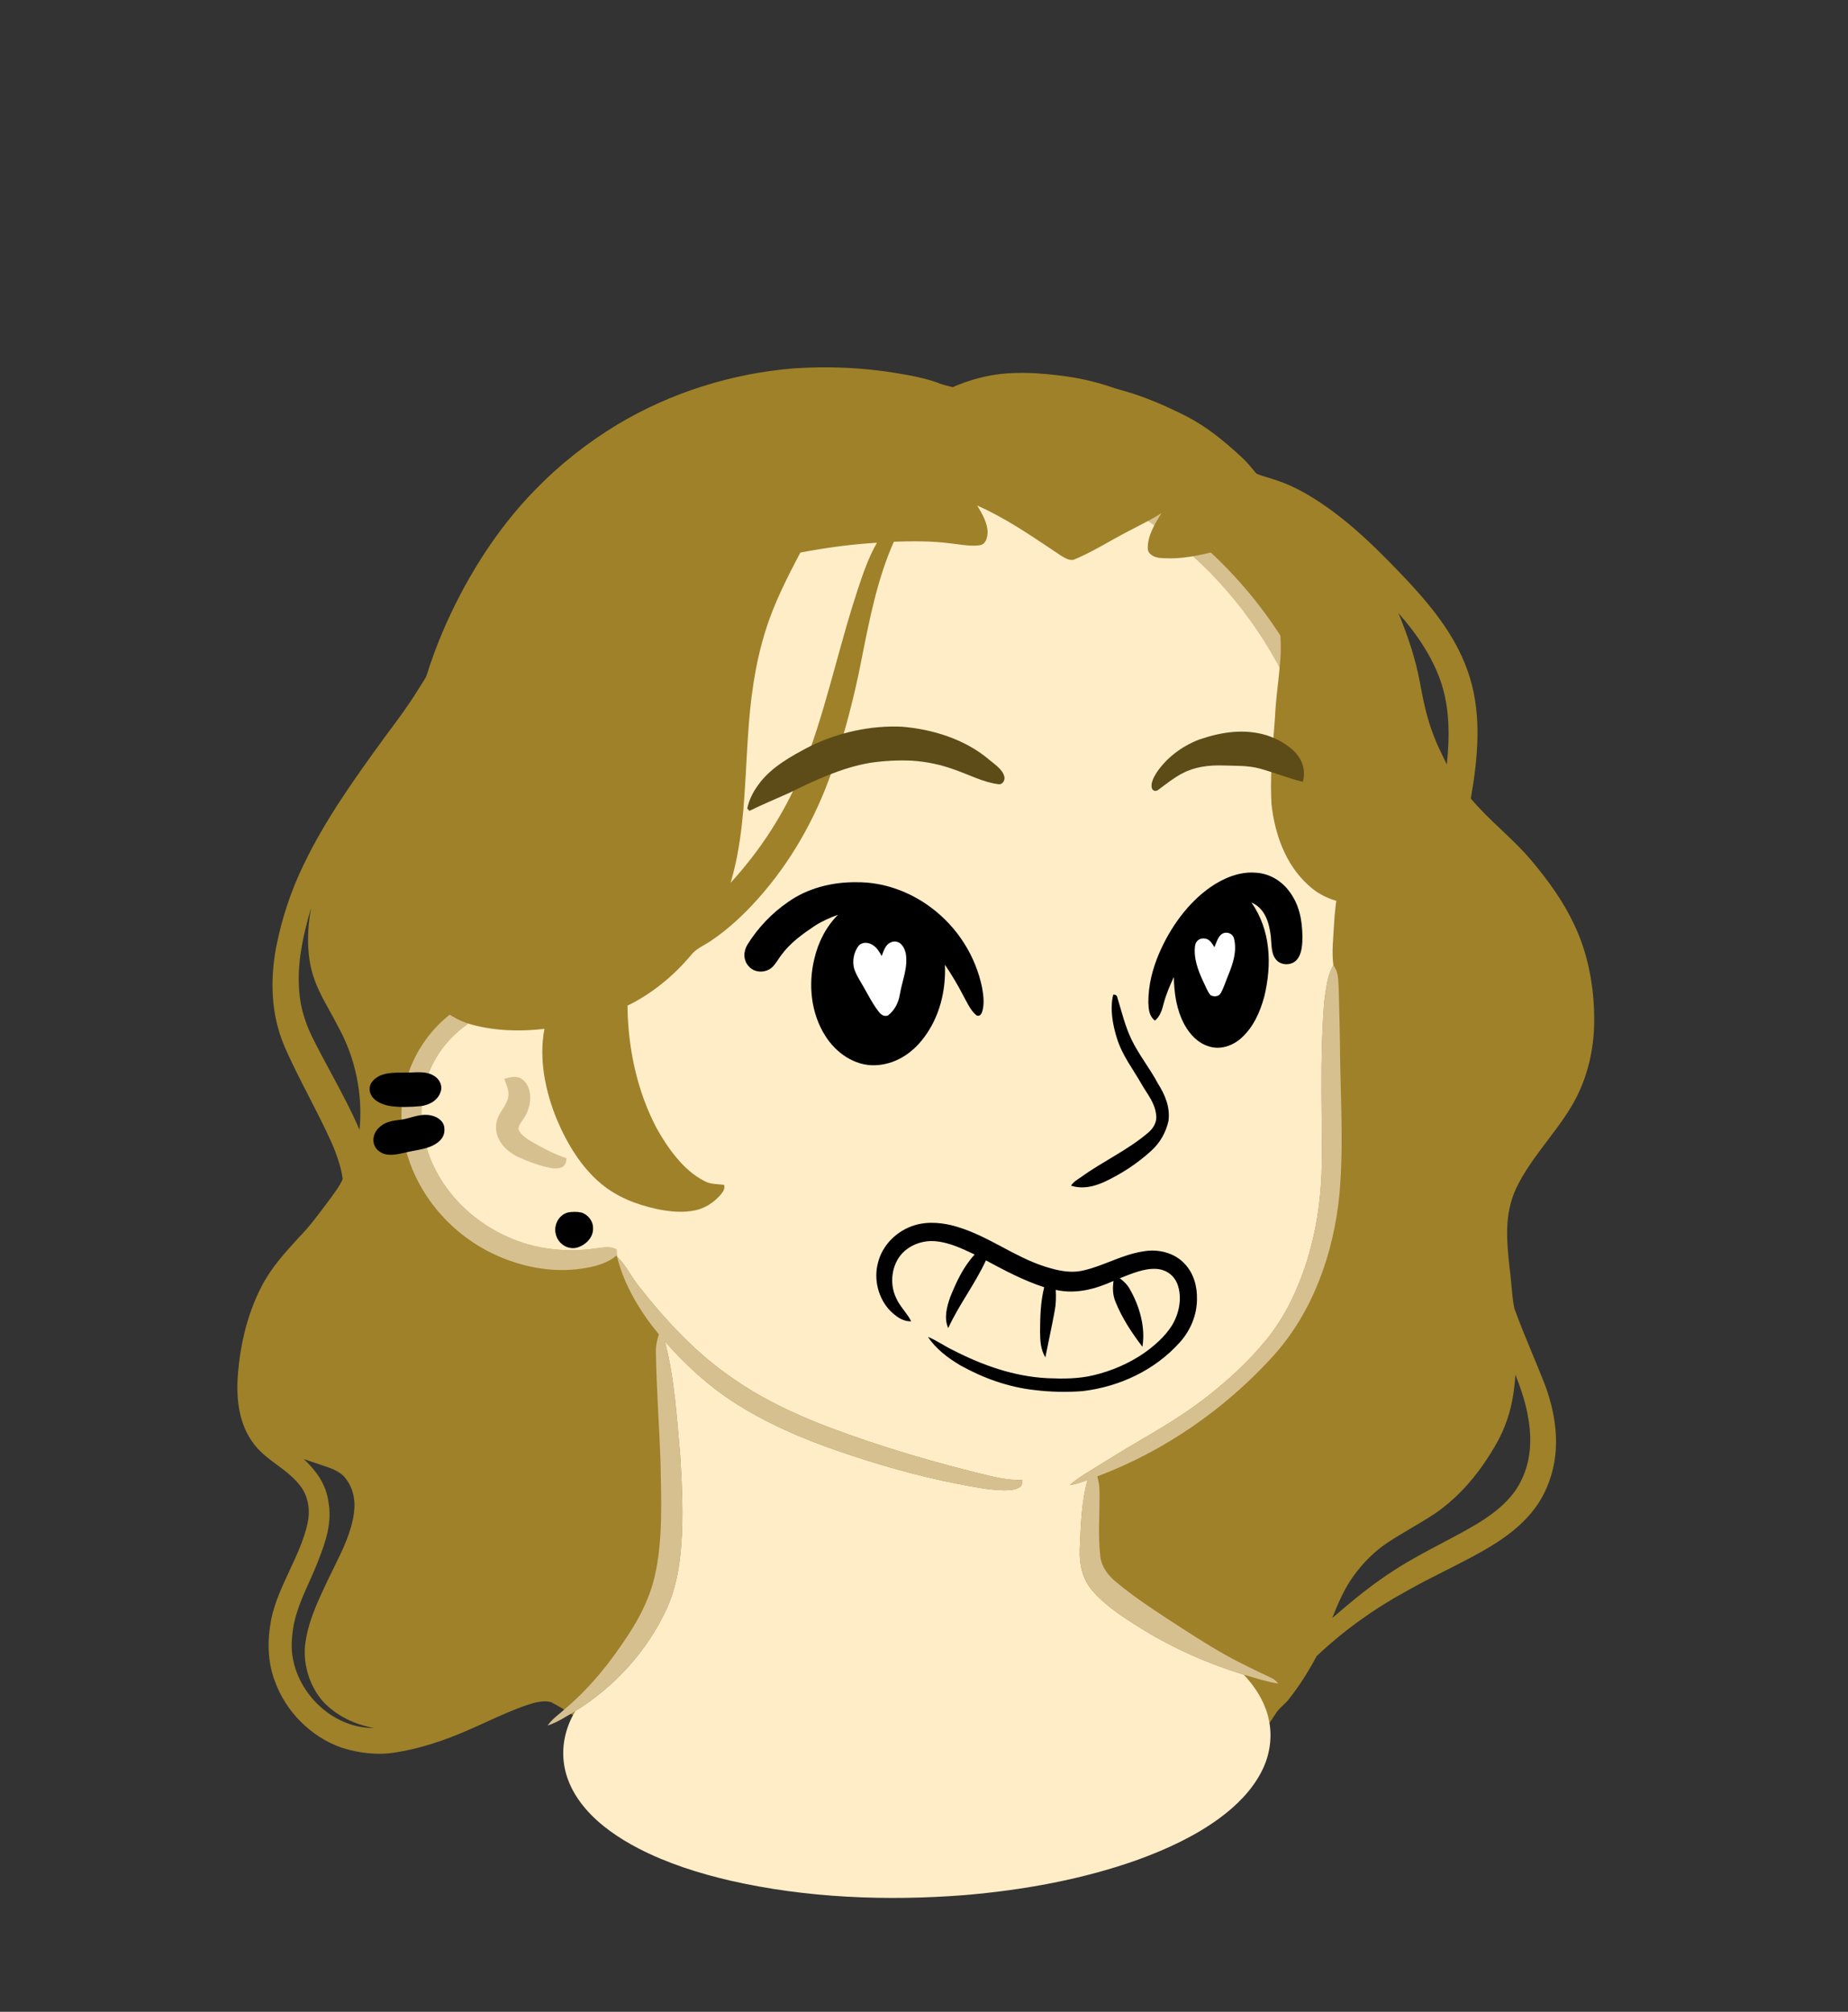 <svg width="981" height="1068" viewBox="0 0 981 1068" fill="none" xmlns="http://www.w3.org/2000/svg">
<rect x="0" y="0" width="981" height="1068" fill="#333333" stroke="none"/>
<g clip-path="url(#clip0_17_183)">
<path fill-rule="evenodd" clip-rule="evenodd" d="M432.48 198.382C450.69 197.142 468.62 199.102 486.62 201.652L487.71 201.836C497.863 203.543 508.21 205.283 517.44 210.052C528.36 204.992 540.42 202.082 552.47 201.952C563.15 201.742 573.95 202.842 584.47 204.652C600.68 207.612 615.46 213.722 630.08 221.122C640.84 226.732 649.93 234.222 658.79 242.412C661.618 244.941 663.984 247.828 666.376 250.746L666.399 250.774C666.562 250.973 666.726 251.173 666.89 251.372C668.626 252.206 670.515 252.76 672.396 253.313C673.494 253.635 674.589 253.956 675.65 254.332C683.62 256.772 691.07 260.502 698.07 265.002C716.919 276.922 732.74 293.032 748 309.192C761.85 324.212 774.2 339.912 780.27 359.752C786.66 380.582 784.46 402.812 780.77 423.922C785.769 429.889 791.348 435.171 796.925 440.452C802.703 445.924 808.48 451.393 813.61 457.622C822.03 467.722 829.95 478.672 835.54 490.622C843.13 506.342 846.35 524.362 846.27 541.732C846.26 558.952 841.77 576.042 832.24 590.482C828.964 595.569 825.23 600.511 821.481 605.472C815.297 613.656 809.074 621.89 804.81 630.912C798.43 644.772 799.8 658.502 801.37 673.202C801.765 676.057 802.022 678.948 802.279 681.842C802.659 686.125 803.04 690.41 803.87 694.582C806.771 702.649 810.074 710.599 813.375 718.543C815.761 724.288 818.147 730.03 820.38 735.812C826.69 753.262 828.68 772.032 821.18 789.482C815.78 802.532 805.63 811.742 793.99 819.242C785.327 824.709 776.092 829.367 766.849 834.028L766.848 834.028C759.979 837.493 753.106 840.959 746.46 844.762C729.21 854.192 713.2 865.672 698.92 879.192C694.73 887.092 689.97 894.662 684.44 901.722C683.429 903.054 682.252 904.181 681.087 905.297L681.086 905.298C679.532 906.787 677.997 908.258 676.9 910.172C669.84 921.252 661.21 931.612 649.14 937.392C633.7 945.282 617.45 946.142 600.47 946.852C589.73 946.672 579.07 945.742 568.63 943.112C552.308 939.298 536.443 931.995 520.611 924.707L520.61 924.706L520.609 924.706C506.634 918.273 492.685 911.851 478.47 907.852C467.62 904.812 456.26 902.432 445.28 906.332C438.358 908.802 432.94 913.62 427.526 918.435C424.611 921.028 421.697 923.619 418.55 925.842C411.85 930.352 404.67 934.022 396.46 934.562C381.36 935.972 365.11 932.822 350.46 929.202C337.36 925.772 324.49 922.352 312.6 915.662C309.589 914 306.676 912.141 303.762 910.28L303.762 910.28L303.761 910.28L303.761 910.279C300.064 907.919 296.367 905.559 292.47 903.602C288.56 902.542 283.73 903.812 279.96 905.092C272.459 907.619 265.404 910.843 258.312 914.084L258.312 914.084L258.31 914.086C254.765 915.705 251.212 917.329 247.59 918.872C235.75 923.982 223.22 928.222 210.46 930.242C200.8 931.942 190.63 930.792 181.35 927.782C165.02 922.092 151.59 908.532 145.82 892.252C141.92 881.762 141.86 870.622 143.97 859.732C145.731 850.863 149.699 842.356 153.678 833.826C157.514 825.602 161.36 817.356 163.25 808.742C164.71 802.352 163.84 795.512 160.25 789.962C156.518 784.649 151.754 781.131 147.013 777.629C142.249 774.111 137.508 770.609 133.86 765.322C127.37 756.062 125.71 744.812 126.04 733.732C126.9 716.372 130.78 698.552 138.78 683.042C143.898 673.082 151.005 665.297 158.479 657.11L158.66 656.912C163.91 651.579 168.44 645.525 172.936 639.518C173.843 638.305 174.749 637.095 175.66 635.892C176.14 635.192 176.644 634.488 177.153 633.777C178.961 631.25 180.829 628.64 181.93 625.822C180.92 618.872 178.43 611.982 175.55 605.592C171.972 597.66 167.983 589.907 163.993 582.155C159.418 573.264 154.843 564.374 150.89 555.212C143.83 538.472 143.31 520.432 146.61 502.742C149.58 487.752 154.36 473.062 161.05 459.322C172.65 434.992 188.77 412.562 204.61 390.832C205.042 390.251 205.474 389.67 205.906 389.089C211.336 381.797 216.75 374.525 221.53 366.772C222.142 365.753 222.801 364.736 223.465 363.712C225.165 361.09 226.894 358.424 227.93 355.562C235.76 332.822 247.16 311.232 261.72 292.082C282.13 265.452 308.2 243.082 337.53 226.812C366.6 210.782 399.32 200.662 432.48 198.382ZM742.36 325.492C751.57 335.892 760.01 348.092 764.64 361.272C769.65 375.532 769.59 390.982 768.03 405.832C767.482 404.686 766.925 403.547 766.368 402.409L766.367 402.407C764.525 398.641 762.689 394.887 761.23 390.932C757.53 381.672 755.52 372.022 753.75 362.242C751.41 349.542 747.26 337.402 742.36 325.492ZM165.01 482.423L165 482.383L164.9 482.703C161.2 495.693 158.07 509.123 158.64 522.733C158.84 532.153 161.28 541.343 165.38 549.803C168.611 556.379 172.099 562.854 175.589 569.332L175.589 569.333C180.988 579.356 186.391 589.386 190.85 599.803C192.72 580.983 188.63 561.333 179.38 544.813C177.919 541.906 176.376 539.124 174.852 536.378C170.971 529.382 167.22 522.621 165.31 514.643C162.79 504.273 163.15 492.973 165.03 482.523V482.483L165.01 482.423ZM804.44 729.803L804.57 730.113C807.57 737.673 810.2 745.683 811.41 753.743C813.18 764.443 812.58 775.273 807.91 785.173C803.37 795.403 793.8 803.033 784.47 808.733C778.167 812.51 771.68 815.932 765.192 819.354L765.191 819.354C756.958 823.697 748.723 828.04 740.86 833.113C728.83 840.683 717.96 849.703 707.22 858.953C710.26 851.253 713.59 843.443 718.45 836.723C723.4 829.863 729.54 823.563 736.64 818.913C740.718 816.199 744.947 813.707 749.176 811.216L749.177 811.215C753.316 808.777 757.454 806.339 761.45 803.693C771.83 796.673 780.65 787.293 787.72 776.983C792.76 769.553 797.27 762.143 800.1 753.563C802.73 745.863 803.9 737.893 804.44 729.803ZM165.92 776.157C164.368 775.618 162.815 775.08 161.25 774.572C167.78 780.652 172.86 787.702 174.27 796.712C176.42 808.042 173.09 817.912 169.03 828.292C167.481 832.377 165.737 836.258 164.017 840.085C159.77 849.533 155.67 858.655 155.03 869.722C152.6 893.952 174.18 917.762 198.58 917.332C188.39 915.542 178.89 911.022 171.68 903.522C164.58 895.522 160.98 884.362 161.91 873.722C163.259 861.715 168.15 851.301 173.186 840.579C173.414 840.094 173.642 839.609 173.87 839.122C174.938 836.855 176.061 834.588 177.189 832.31C181.869 822.86 186.638 813.231 187.96 802.732C188.81 795.802 187.23 788.952 182.49 783.712C179.613 780.778 175.656 779.441 171.847 778.154C171.658 778.09 171.468 778.026 171.28 777.962C169.48 777.391 167.7 776.774 165.92 776.157Z" fill="#9E8129"/>
<path d="M495 231.48C532.09 233.03 568.66 243.59 600.79 262.2C636.91 283.1 667.34 313.97 687.5 350.52C701.74 376.5 711.46 405.48 714.47 434.99C715.49 444.94 716.12 455.64 714.17 465.48C713.38 468.61 713.23 471.52 709.96 473.09C706.91 463.49 706.61 453.9 705.56 443.98C703.32 420.99 698.23 397.94 689.62 376.48C676.17 343.07 654.77 313 627.11 289.87C600.46 267.56 568.45 251.77 534.54 244.15C512.45 239.15 489.57 237.49 467.01 239.38C424.87 242.64 384.07 258.04 349.93 282.89C344.01 287.3 338 291.53 332.51 296.48C311.52 313.98 294.39 336.56 281.34 360.46C271.34 378.84 263.94 398.59 259.62 419.07C256.8 432.76 254.29 445.95 254.59 460C254.76 482.96 261.68 503.48 270.46 524.36C275.89 523.57 281.72 522.87 287.18 523.73C289.88 524.58 290.72 527.82 289 529.98C287.48 531.45 285.01 531.38 283.03 531.66C267.92 533.02 252.36 538.64 241.32 549.32C232.61 557.5 226.69 568.45 224.65 580.22C221.96 595.36 225.4 611.6 233.24 624.76C242.18 639.96 256.52 651.58 272.85 658.06C286.56 663.49 301.67 664.87 316.22 662.73C320.19 662.38 323.67 661.26 327.34 663.34C327.36 664.36 327.39 665.38 327.43 666.4C322.07 670.95 315.72 672.36 308.96 673.45C292.89 675.88 276.08 672.49 261.52 665.49C238.06 654.18 220.04 632.39 214.59 606.79C210.84 588.86 214.17 569.66 224.35 554.36C232.37 542.11 244.21 533.08 257.81 527.82C251.4 514.31 247.75 499.78 246.08 484.95C244.14 467.45 243.99 449.74 245.6 432.21C246.87 419.33 250.15 406.51 254.24 394.26C264.96 362.49 282.93 333.32 306.27 309.27C317.73 297.41 330.49 285.12 344.84 276.85C347.58 275.28 350.3 273.68 352.91 271.89C394.42 243.79 444.89 229.32 495 231.48Z" fill="#D7C090"/>
<path d="M534.54 244.15C568.45 251.77 600.46 267.56 627.11 289.87C654.77 313 676.17 343.07 689.62 376.48C698.23 397.94 703.32 420.99 705.56 443.98C706.61 453.9 706.91 463.49 709.96 473.09C709.29 478.89 708.45 484.65 708.18 490.5C707.82 497.72 706.83 505.31 707.84 512.5C705.1 516.85 704.42 522.05 703.6 527.03C702.41 534.65 702.33 542.27 701.91 549.94C701.05 571.55 701.81 593.35 701.67 615.01C701.69 635.89 698.58 656.86 691.37 676.49C686.85 688.77 680.93 700.47 672.68 710.68C663.09 722.57 651.53 733.14 639.46 742.46C627.88 751.35 615 758.97 602.4 766.31C594.85 770.72 587.47 775.4 580.01 779.97C575.74 782.65 571.6 784.98 567.88 788.42C571.15 787.9 574.23 786.86 577.31 785.67C574.07 797.34 573.72 809.96 573.2 822C572.86 830.11 574.38 837.89 579.72 844.23C586.67 852.49 596.5 858.72 605.59 864.42C622.66 875.01 641.08 883.12 660.26 889.05C666.75 895.88 672.09 904.6 673.76 913.97C675.48 923.03 673.86 932.47 669.61 940.61C664.46 950.6 656.21 958.73 647.23 965.33C634.4 974.74 619.31 981.7 604.41 987.14C574.94 997.73 543.18 1003.41 512.04 1006.06C470.78 1009.26 428.22 1007.62 387.79 998.4C371.05 994.53 354.06 989.14 338.79 981.21C328.51 975.84 318.41 969.03 310.81 960.17C305.31 953.78 301.21 946.36 299.66 938.01C297.75 927.75 300 917.22 305.42 908.37C326.46 895.27 343.65 876.41 354.01 853.85C358.81 843.15 360.83 831.63 361.65 820C362.86 804.44 362.04 788.48 361.11 772.91C359.29 752.71 358.09 731.78 352.96 712.11C363.7 724.38 375.83 735.59 389.58 744.43C406.61 755.43 425.6 763.65 444.73 770.23C465.34 777.33 486.4 783.41 507.8 787.63C516.02 789.2 524.6 790.98 532.98 791.16C535.69 791.11 539.19 791.03 541.47 789.37C542.76 788.49 542.47 787.08 542.75 785.71C536.85 785.78 531.47 784.99 525.76 783.62C496.58 776.6 467.55 768.13 439.48 757.48C420.58 750.29 402.65 741.66 386.21 729.78C368.17 716.91 352.76 700.27 339.16 682.88C335.05 677.84 332.27 671.56 327.55 667.11L327.43 666.4C327.39 665.38 327.36 664.36 327.34 663.34C323.67 661.26 320.19 662.38 316.22 662.73C301.67 664.87 286.56 663.49 272.85 658.06C256.52 651.58 242.18 639.96 233.24 624.76C225.4 611.6 221.96 595.36 224.65 580.22C226.69 568.45 232.61 557.5 241.32 549.32C252.36 538.64 267.92 533.02 283.03 531.66C285.01 531.38 287.48 531.45 289 529.98C290.72 527.82 289.88 524.58 287.18 523.73C281.72 522.87 275.89 523.57 270.46 524.36C261.68 503.48 254.76 482.96 254.59 460C254.29 445.95 256.8 432.76 259.62 419.07C263.94 398.59 271.34 378.84 281.34 360.46C294.39 336.56 311.52 313.98 332.51 296.48C338 291.53 344.01 287.3 349.93 282.89C384.07 258.04 424.87 242.64 467.01 239.38C489.57 237.49 512.45 239.15 534.54 244.15Z" fill="#FFEDC8"/>
<path d="M707.84 512.5C710.73 516.33 710.33 520.46 710.65 525C710.84 534.67 711.2 544.33 711.3 554C711.45 580.31 713.41 607.89 711.03 634.01C707.97 665.38 696.9 696.86 675.38 720.4C649.94 748.27 617.86 770.5 582.48 783.76C583.1 786.14 583.62 788.51 583.66 790.98C583.9 802.57 582.75 814.51 584.06 826.04C584.71 831.75 588.03 836.1 592.3 839.7C600.53 846.59 609.47 852.68 618.45 858.56C629.09 865.43 639.41 872.32 650.48 878.52C658.31 882.95 666.34 886.68 674.44 890.55C676.21 891.37 677.4 892.21 678.61 893.75C672.38 892.84 666.31 890.75 660.26 889.05C641.08 883.12 622.66 875.01 605.59 864.42C596.5 858.72 586.67 852.49 579.72 844.23C574.38 837.89 572.86 830.11 573.2 822C573.72 809.96 574.07 797.34 577.31 785.67C574.23 786.86 571.15 787.9 567.88 788.42C571.6 784.98 575.74 782.65 580.01 779.97C587.47 775.4 594.85 770.72 602.4 766.31C615 758.97 627.88 751.35 639.46 742.46C651.53 733.14 663.09 722.57 672.68 710.68C680.93 700.47 686.85 688.77 691.37 676.49C698.58 656.86 701.69 635.89 701.67 615.01C701.81 593.35 701.05 571.55 701.91 549.94C702.33 542.27 702.41 534.65 703.6 527.03C704.42 522.05 705.1 516.85 707.84 512.5Z" fill="#D7C090"/>
<path d="M278.21 573.8C283.13 578.8 281.93 587.95 278.24 593.35C277.29 595.18 274.74 597.63 275.35 599.78C276.49 602.5 279.67 604.51 282.11 605.99C288.1 609.44 294.12 612.72 300.73 614.86C300.6 619.3 298.04 620.45 294 620.31C287.66 619.38 281.39 617.02 275.55 614.45C269 611.37 263.08 605.77 263.31 598C263.42 591.93 267.62 588.94 269.44 583.77C270.76 579.58 269.03 576.52 267.65 572.71C271.52 571.67 275.01 570.63 278.21 573.8Z" fill="#D7C090"/>
<path d="M327.55 667.11C332.27 671.56 335.05 677.84 339.16 682.88C352.76 700.27 368.17 716.91 386.21 729.78C402.65 741.66 420.58 750.29 439.48 757.48C467.55 768.13 496.58 776.6 525.76 783.62C531.47 784.99 536.85 785.78 542.75 785.71C542.47 787.08 542.76 788.49 541.47 789.37C539.19 791.03 535.69 791.11 532.98 791.16C524.6 790.98 516.02 789.2 507.8 787.63C486.4 783.41 465.34 777.33 444.73 770.23C425.6 763.65 406.61 755.43 389.58 744.43C375.83 735.59 363.7 724.38 352.96 712.11C358.09 731.78 359.29 752.71 361.11 772.91C362.04 788.48 362.86 804.44 361.65 820C360.83 831.63 358.81 843.15 354.01 853.85C343.65 876.41 326.46 895.27 305.42 908.37C300.73 911.11 295.9 914.39 290.69 916.03C293.33 912.33 296.74 910.1 300.07 907.1C313.46 895.78 324.15 882.31 333.67 867.67C340.3 857.54 345.56 846.7 348.01 834.78C351.89 816.28 350.99 795.77 350.66 777C350 757.34 348.51 737.67 348.18 718C348.05 714.64 348.72 711.53 349.78 708.37C339.9 696.53 331.26 682.17 327.55 667.11Z" fill="#D7C090"/>
<path d="M216 569.4C220.65 569.43 225.89 568.44 230.06 570.93C233.22 572.63 235.16 576.29 233.84 579.81C232.3 584.36 227.59 586.79 223.05 587.25C217.62 587.72 211.97 587.94 206.58 587.08C202.43 586.24 197.66 584.22 196.41 579.76C195.46 575.91 198.02 572.94 201.23 571.28C205.84 569.01 211.03 569.56 216 569.4Z" fill="black"/>
<path d="M228.98 592.19C232.3 592.85 235.75 595.29 235.89 598.96C236.21 602.11 234.91 604.55 232.46 606.43C227.42 610.32 220.97 610.33 214.97 611.92C210.3 612.91 205.16 614.24 201.03 611.02C197.14 607.91 197.5 602.22 200.94 598.91C204.67 595.04 209.1 594.97 214.06 594.23C219.12 593.21 223.62 590.97 228.98 592.19Z" fill="black"/>
<path d="M301.48 643.66C303.68 643.24 306.31 643.23 308.51 643.67C312.07 644.67 314.92 648.24 314.81 652C315.05 657.02 310.67 661.19 306.09 662.38C301.34 663.5 296.6 660.39 295.22 655.83C293.56 650.89 296.35 645.01 301.48 643.66Z" fill="black"/>
<path fill-rule="evenodd" clip-rule="evenodd" d="M475.563 198.011C457.733 195.081 439.603 194.361 421.583 195.541C388.743 198.181 356.313 208.321 328.003 225.221C311.913 234.911 297.023 246.661 283.963 260.171C266.893 277.601 252.923 298.451 242.003 320.211C234.843 334.501 228.933 349.401 224.643 364.801C218.083 387.521 215.013 411.691 213.643 435.251C212.253 457.141 213.123 479.101 216.203 500.811C216.437 502.459 216.656 504.134 216.877 505.823C217.724 512.29 218.597 518.953 220.413 525.051C221.193 527.871 223.093 530.421 225.993 531.231C227.225 531.382 228.489 531.362 229.739 531.343C230.062 531.338 230.383 531.333 230.703 531.331C235.853 537.671 242.663 541.821 250.513 543.961C262.903 547.301 276.323 547.711 289.023 546.171C285.903 562.201 289.543 579.731 295.753 594.631C300.993 607.021 308.583 619.661 319.023 628.351C327.593 635.531 337.783 639.431 348.603 641.811C355.173 643.231 362.473 643.941 369.093 642.521C374.323 641.411 378.803 638.421 382.333 634.491C382.407 634.397 382.482 634.305 382.556 634.212C383.818 632.639 385.004 631.162 384.353 628.981C383.417 628.866 382.504 628.797 381.608 628.73C378.844 628.523 376.24 628.329 373.643 626.811C362.683 621.191 354.423 609.401 348.543 598.891C338.113 579.121 333.313 556.131 333.093 533.881C346.153 527.481 357.483 518.141 366.833 507.051C368.827 504.529 371.244 503.139 373.774 501.683C374.936 501.015 376.122 500.333 377.303 499.521C386.533 493.341 394.773 485.601 402.173 477.361C419.543 457.951 432.563 435.091 441.203 410.561C447.183 393.391 451.923 375.771 455.743 358.001C456.409 354.747 457.059 351.481 457.71 348.21C461.806 327.624 465.943 306.832 474.503 287.581C484.563 287.251 494.553 287.161 504.553 288.461C505.777 288.59 507.031 288.759 508.3 288.931C512.338 289.478 516.53 290.045 520.403 289.391C523.363 288.711 524.133 285.381 524.263 282.761C524.312 277.698 521.328 272.693 518.803 268.458L518.733 268.341C533.051 274.748 545.832 283.318 558.759 291.986C560.277 293.004 561.797 294.023 563.323 295.041C563.411 295.093 563.501 295.147 563.593 295.202C565.576 296.387 568.306 298.019 570.533 296.901C576.931 294.233 582.738 290.969 588.617 287.666C591.154 286.24 593.705 284.807 596.323 283.411C598.483 282.248 600.648 281.136 602.806 280.028C607.459 277.639 612.081 275.266 616.563 272.431C613.193 277.791 609.213 284.311 609.293 290.831C609.073 294.181 612.703 295.881 615.513 296.161C626.739 297.219 636.612 294.824 647.12 292.275C648.528 291.934 649.947 291.59 651.383 291.251C655.513 290.221 659.233 292.471 662.193 295.131C671.643 303.581 677.283 316.411 679.033 328.801C679.723 336.651 680.353 344.731 679.443 352.571C679.147 356.357 678.723 360.131 678.299 363.904C677.893 367.526 677.486 371.147 677.193 374.781C676.911 379.889 676.518 384.912 676.127 389.904C675.173 402.103 674.232 414.125 674.963 426.791C676.663 442.721 682.363 458.891 694.493 469.881C703.613 478.501 716.623 481.311 728.743 478.761C734.773 477.191 740.313 473.221 744.883 469.091C749.613 464.571 751.853 459.581 751.913 452.971C748.045 453.847 744.395 455.217 740.748 456.586C736.279 458.265 731.815 459.941 726.963 460.701C726.933 458.101 726.863 455.511 726.783 452.921C730.853 450.031 734.393 446.191 736.853 441.851C736.818 438.793 735.934 435.745 735.051 432.697C734.403 430.462 733.756 428.228 733.443 425.991C732.255 418.143 731.383 410.25 730.511 402.356C729.606 394.165 728.7 385.973 727.443 377.831C727.077 375.484 726.724 373.149 726.374 370.826C724.269 356.885 722.223 343.334 717.723 329.731C713.383 315.681 706.303 302.331 698.333 290.021C691.583 280.161 684.083 270.191 675.133 262.211C669.923 257.631 664.113 254.501 657.273 253.141C654.613 247.911 651.153 243.481 646.913 239.441C638.163 231.181 628.523 223.161 617.843 217.521C601.493 209.141 584.883 202.451 566.553 199.891C551.553 197.771 534.873 196.631 520.103 200.591C514.733 201.921 509.563 203.801 504.523 206.061C495.273 201.421 485.673 199.711 475.563 198.011ZM455.325 312.973C458.189 304.381 460.977 296.016 465.523 288.12C451.863 288.93 438.293 290.77 424.863 293.35C417.903 306.52 410.793 320.48 406.413 334.73C400.633 352.98 398.263 371.73 397.063 390.78C396.714 395.836 396.435 400.955 396.153 406.106C395.006 427.115 393.83 448.659 387.823 468.68C406.523 448.29 421.083 424.23 429.973 398C435.358 382.799 439.63 367.313 443.903 351.823C447.461 338.923 451.02 326.021 455.223 313.28L455.325 312.973Z" fill="#9E8129"/>
<path d="M508.191 651.31C524.958 656.36 538.35 667.17 554.723 672.4C561.551 674.55 568.272 676.12 575.405 674.38C586.071 671.92 595.822 665.94 607.088 664.3C614.714 662.93 623.452 665 628.853 670.89C633.724 675.98 635.613 683.04 635.397 690C635.318 698.34 631.855 706.41 626.354 712.54C613.061 727.44 594.277 736.15 574.776 738.5C566.314 739.17 557.487 738.97 549.055 737.92C535.211 736.37 522.006 731.63 509.825 724.85C503.4 721.05 496.748 716.09 492.606 709.71C497.309 711.63 501.373 714.6 505.968 716.79C521.701 724.86 538.202 730.71 555.933 731.64C564.267 731.99 572.404 732.03 580.551 730.07C590.066 727.8 599.286 723.86 607.374 718.27C612.835 714.4 618.207 709.7 621.887 704.01C625.921 697.64 627.722 688.99 625.046 681.76C623.235 676.98 619.024 673.98 614.016 673.64C607.443 673.15 600.506 676.24 594.474 678.59C596.58 680.26 598.489 682.02 599.788 684.44C604.884 693.33 608.191 704.68 606.439 714.96C600.88 707.69 595.625 699.73 592.191 691.18C590.647 687.5 590.588 683.92 591.109 680.02C581.27 684.39 571.214 687.15 560.429 684.77C560.646 688.54 560.587 692.28 559.859 696C558.353 704.22 556.533 712.38 554.919 720.59C552.381 716.37 552.154 711.79 552.115 707C552.174 699 552.332 691.15 554.309 683.36C543.427 679.81 533.42 674.52 523.374 669.1C517.647 681.59 509.116 692.5 503.37 705.02C500.959 699.8 502.642 693.64 504.452 688.5C507.759 680.32 511.399 672.49 517.401 665.99C510.799 662.91 504.226 659.67 496.876 658.96C490.284 658.28 483.317 660.61 478.742 665.57C473.261 671.68 472.12 681.38 475.583 688.78C477.6 693.59 481.398 696.83 483.691 701.46C479.037 701.55 475.701 698.87 472.504 695.79C466.265 689.33 463.697 679.2 466.049 670.48C468.341 660.83 476.351 653.17 485.6 650.42C492.822 648.22 501.068 649.12 508.191 651.31Z" fill="black"/>
</g>
<path d="M479.02 385.8C495.19 387.17 512.34 392.51 524.89 403.14C527.71 405.55 532.08 408.28 533.07 412.04C533.75 413.96 532.3 416.68 530.07 416.3C522.38 415.46 514.5 411.31 507.21 408.76C499.72 405.99 492.01 404.33 484.04 403.82C476.67 403.48 469.15 403.9 461.85 404.97C447.04 407.46 432.32 414.3 418.94 420.94C411.87 424.08 404.78 427.09 397.81 430.46L396.68 429.18C397.67 424.56 399.78 420.34 402.59 416.57C409.27 407.25 420.15 401.33 430.12 396.12C445.13 388.83 462.33 384.97 479.02 385.8Z" fill="#5D4C18"/>
<path d="M672.5 390.36C678.21 392.3 684 395.42 688.05 399.96C691.77 404.33 693.04 409.44 691.62 415.05C683.97 413.19 676.62 410.19 669.05 408.1C662.31 406.2 655.89 406.63 649 406.36C641.61 406.16 634.19 407.06 627.6 410.58C623.03 412.94 619.16 416.13 615.05 419.16C614.02 420.2 611.97 420.1 611.52 418.57C610.62 416.04 612.39 412.78 613.66 410.64C618.96 402.42 627.41 396.13 636.48 392.64C648.26 388.6 660.33 386.68 672.5 390.36Z" fill="#5D4C18"/>
<path d="M590.96 528.02C592.28 527.95 593.02 528.53 593.19 529.75C595.46 537.12 597.17 544.5 600.49 551.53C604.46 559.87 610.33 567.04 614.68 575.22C618.51 581.36 621.21 587.65 620.29 595.07C618.9 601.23 615.74 606.79 611.02 611.02C603.76 617.64 595.36 623.15 586.47 627.32C580.75 629.95 574.73 631.41 568.54 629.44C569.88 627.32 571.9 626.26 573.9 624.87C585.49 616.46 598.71 610.62 609.94 600.94C612.42 598.69 614.24 595.44 613.75 592C613.08 585.45 609.33 581.27 606.17 575.84C601.42 567.43 595.77 560.44 592.86 551.03C590.64 543.89 589.1 535.38 590.96 528.02Z" fill="black"/>
<path d="M666.258 463.27C673.293 463.53 679.846 467.21 684.126 472.84C689.617 479.83 691.26 488.24 691.378 497C691.378 500.86 691.22 505.77 688.829 508.98C686.173 512.81 679.689 512.88 677.052 508.99C674.69 505.92 675.015 500.7 674.602 496.99C673.686 489.65 671.571 482.3 664.319 479.09C674.601 493.84 675.251 511.93 671.148 529.01C668.826 537.51 665.323 545.38 658.681 551.31C654.086 555.31 647.513 557.48 641.61 555.45C635.854 553.69 631.701 549.21 628.808 544.03C624.528 536.11 623.328 527.6 623.121 518.68C620.966 523.27 619.008 527.91 617.709 532.83C616.804 536.3 615.909 539.4 613.105 541.81C609.917 539.33 609.739 535.78 609.592 532C609.592 523.01 611.776 514.41 615.279 506.19C621.143 492.55 630.422 479.43 642.594 470.93C649.422 466.22 657.864 462.65 666.258 463.27Z" fill="black"/>
<path d="M454.698 468.35C468.867 468.2 482.878 473.28 494.243 481.79C508.038 492.05 517.966 507.43 521.371 524.49C522.109 528.62 522.689 533.62 521.194 537.63C520.564 539.01 519.314 539.91 517.966 538.7C515.024 536.09 513.214 531.88 511.305 528.46C508.422 522.79 505.126 517.42 501.613 512.13C502.164 526.11 498.769 539.93 490.268 551.09C484.049 559.37 474.977 565.17 464.538 565.5C453.704 565.92 443.697 558.9 438.069 549.85C430.483 537.9 428.968 522.68 432.284 509.03C434.32 500.21 438.483 492.03 444.849 485.63C440.549 487.15 436.397 489.03 432.53 491.49C425.79 496.04 419.512 500.48 414.622 507.17C413.097 509.24 411.778 511.71 409.909 513.46C406.622 516.61 400.581 516.62 397.56 513.07C394.411 509.77 394.549 504.99 396.901 501.27C402.381 492.51 409.781 484.73 418.252 478.91C428.741 471.43 441.995 468.16 454.698 468.35Z" fill="black"/>
<path d="M655.05 498.15C656.733 504.85 654.578 511.42 652.069 517.57C650.662 520.81 649.717 524.4 647.897 527.42C646.844 529.2 644.05 529.31 642.485 528.22C640.842 526.08 639.858 523.35 638.677 520.93C635.952 515.17 633.472 508.43 634.417 501.95C634.879 499.29 637.054 497.83 639.661 498.25C642.298 498.62 643.332 500.84 644.689 502.85C645.614 500.59 646.49 497.48 648.468 495.93C650.878 494.28 654.165 495.27 655.05 498.15Z" fill="white"/>
<path d="M474.308 499.84C478.136 499.52 480.094 502.84 480.832 506.17C482.062 513.93 478.953 520.31 477.703 527.82C477.004 532.28 474.918 536.36 471.337 539.12C469.172 539.8 467.726 538.68 466.437 537.06C462.845 532.42 460.08 526.61 457.06 521.59C455.741 519.34 454.314 516.95 453.488 514.46C452.287 510.3 453.173 505.54 455.771 502.1C457.66 499.98 460.808 500.18 463.072 501.55C465.443 502.97 466.722 505.14 468.031 507.51C469.398 504.05 470.185 500.68 474.308 499.84Z" fill="white"/>
<defs>
<clipPath id="clip0_17_183">
<rect width="981" height="1068" fill="white"/>
</clipPath>
</defs>
</svg>
